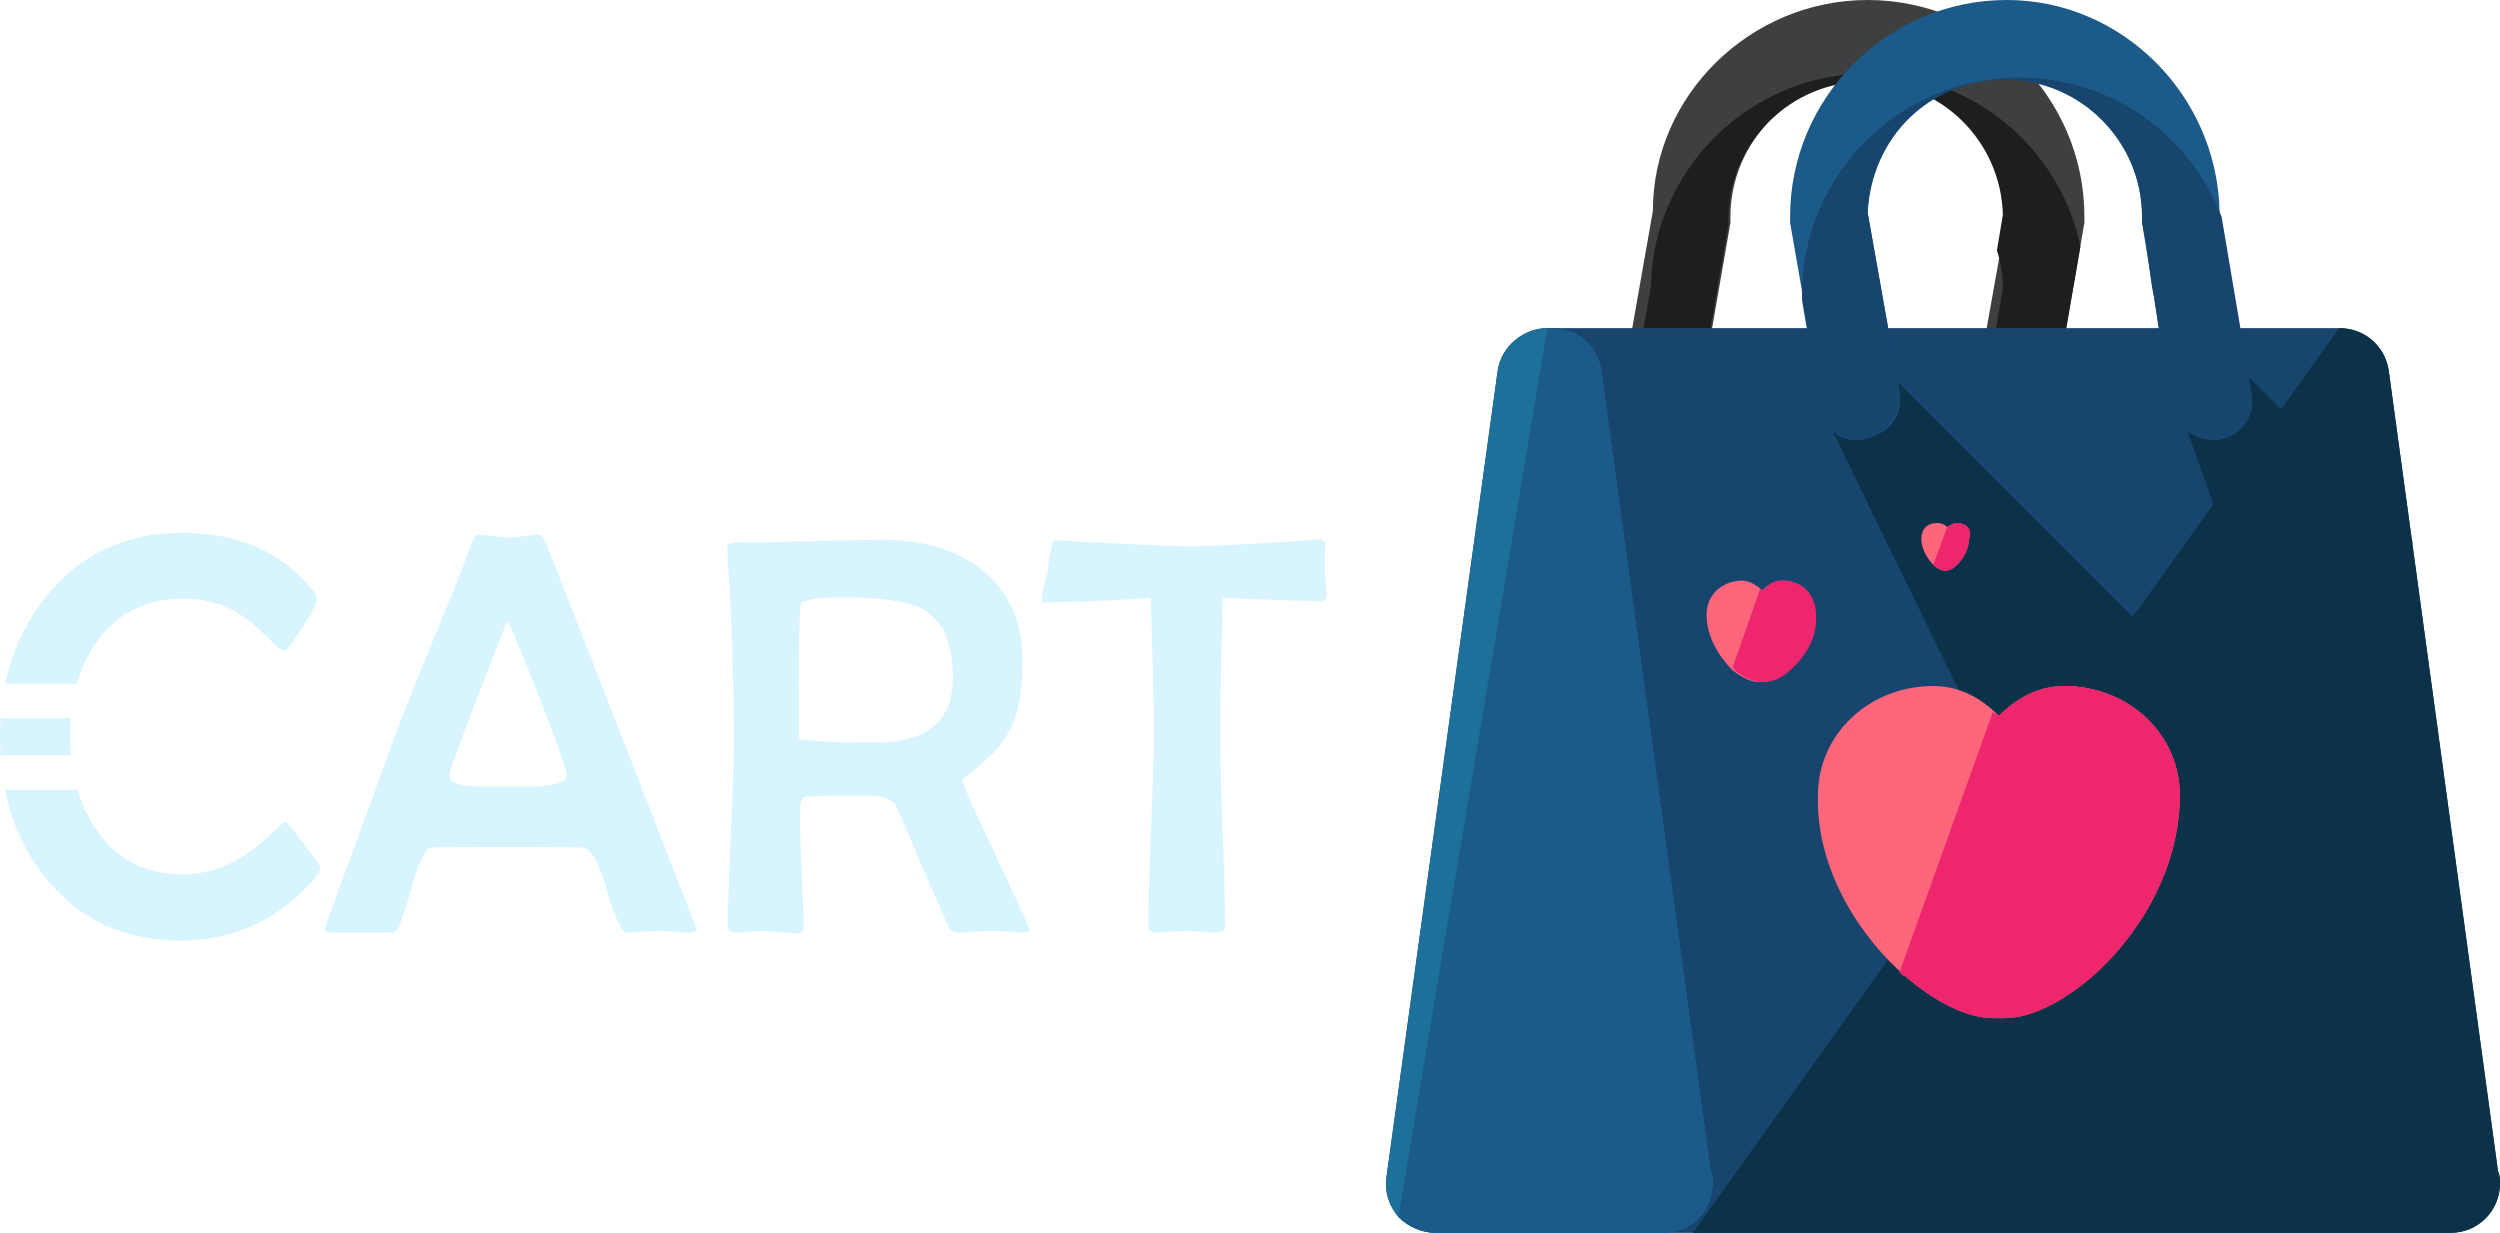<?xml version="1.0" encoding="UTF-8" standalone="no"?>
<!-- Uploaded to: SVG Repo, www.svgrepo.com, Generator: SVG Repo Mixer Tools -->

<svg
   height="800"
   width="1622.243"
   version="1.1"
   id="Layer_1"
   viewBox="0 0 1005.79 496"
   xml:space="preserve"
   sodipodi:docname="shopping-bag-svgrepo-com (5).svg"
   inkscape:version="1.2.2 (732a01da63, 2022-12-09)"
   xmlns:inkscape="http://www.inkscape.org/namespaces/inkscape"
   xmlns:sodipodi="http://sodipodi.sourceforge.net/DTD/sodipodi-0.dtd"
   xmlns="http://www.w3.org/2000/svg"
   xmlns:svg="http://www.w3.org/2000/svg"><defs
   id="defs41" /><sodipodi:namedview
   id="namedview39"
   pagecolor="#505050"
   bordercolor="#eeeeee"
   borderopacity="1"
   inkscape:showpageshadow="0"
   inkscape:pageopacity="0"
   inkscape:pagecheckerboard="0"
   inkscape:deskcolor="#505050"
   showgrid="false"
   inkscape:zoom="0.2435099"
   inkscape:cx="-24.639656"
   inkscape:cy="550.28564"
   inkscape:window-width="1366"
   inkscape:window-height="705"
   inkscape:window-x="-8"
   inkscape:window-y="-8"
   inkscape:window-maximized="1"
   inkscape:current-layer="Layer_1" />
<path
   style="fill:#3e3f3f"
   d="m 809.79,176.8 c -0.8,0 -1.6,0 -2.4,0 -8.8,-1.6 -14.4,-9.6 -12.8,-18.4 l 12.8,-72 c -1.6,-30.4 -25.6,-54.4 -56,-54.4 -30.4,0 -55.2,24.8 -55.2,55.2 0,0.8 0,1.6 0,2.4 l -12.8,73.6 c -1.6,8.8 -9.6,14.4 -18.4,12.8 -8.8,-1.6 -14.4,-9.6 -12.8,-18.4 l 12.8,-72.8 c 0,-46.4 39.2,-84.8 86.4,-84.8 48,0 87.2,39.2 87.2,87.2 0,0.8 0,1.6 0,2.4 l -12.8,73.6 c -1.6,8 -8,13.6 -16,13.6 z"
   id="path2" />
<path
   style="fill:#1d1e1e"
   d="m 807.39,176.8 c 0.8,0 1.6,0 2.4,0 8,0 14.4,-5.6 16,-12.8 l 11.2,-64.8 c -8,-39.2 -43.2,-69.6 -85.6,-69.6 -47.2,0 -86.4,38.4 -87.2,85.6 l -9.6,55.2 c 2.4,3.2 5.6,5.6 9.6,6.4 8.8,1.6 16.8,-4 18.4,-12.8 l 12.8,-73.6 c 0,-0.8 0,-1.6 0,-2.4 0,-30.4 24.8,-55.2 55.2,-55.2 30.4,0 54.4,24 55.2,53.6 l -2.4,14.4 c 1.6,4.8 2.4,9.6 2.4,15.2 l -9.6,55.2 c 3.2,2.4 6.4,4.8 11.2,5.6 z"
   id="path4" />
<path
   style="fill:#18456d"
   d="M 1004.99,471.2 960.99,148.8 c -1.6,-9.6 -9.6,-16.8 -20,-16.8 h -318.4 c -9.6,0 -18.4,7.2 -20,16.8 l -44.8,324.8 c -0.8,5.6 0.8,11.2 4.8,16 4,4 9.6,6.4 15.2,6.4 h 408 v 0 c 11.2,0 20,-8.8 20,-20 0,-1.6 0,-3.2 -0.8,-4.8 z"
   id="path6" />
<g
   id="g14"
   transform="translate(533.69)">
	<polygon
   style="fill:#0b3249"
   points="344.9,169.6 416.9,370.4 436.9,217.6 366.5,147.2 "
   id="polygon8" />
	<polygon
   style="fill:#0b3249"
   points="201.7,169.6 223.3,147.2 357.7,281.6 336.1,445.6 "
   id="polygon10" />
	<path
   style="fill:#0b3249"
   d="m 147.3,496 h 304.8 v 0 c 11.2,0 20,-8.8 20,-20 0,-1.6 0,-3.2 -0.8,-4.8 l -44,-322.4 c -1.6,-9.6 -9.6,-16.8 -20,-16.8"
   id="path12" />
</g>
<path
   style="fill:#1d7099"
   d="m 688.99,476 c 0,-1.6 0,-3.2 -0.8,-4.8 l -44,-322.4 c -1.6,-9.6 -9.6,-16.8 -20,-16.8 h -1.6 c -9.6,0 -18.4,7.2 -20,16.8 l -44.8,324.8 c -0.8,5.6 0.8,11.2 4.8,16 4,4 9.6,6.4 15.2,6.4 h 91.2 v 0 c 11.2,0 20,-8.8 20,-20 z"
   id="path16" />
<g
   id="g22"
   transform="translate(533.69)">
	<path
   style="fill:#1b5a89"
   d="m 28.9,489.6 c 4,4 9.6,6.4 15.2,6.4 h 91.2 v 0 c 11.2,0 20,-8.8 20,-20 0,-1.6 0,-3.2 -0.8,-4.8 l -44,-322.4 c -1.6,-9.6 -9.6,-16.8 -20,-16.8 h -1.6"
   id="path18" />
	<path
   style="fill:#1b5a89"
   d="m 356.1,176.8 c -7.2,0 -14.4,-5.6 -16,-12.8 l -12,-74.4 c 0,-0.8 0,-1.6 0,-2.4 0,-30.4 -24.8,-55.2 -55.2,-55.2 -30.4,0 -54.4,24 -55.2,53.6 l 12.8,72 c 1.6,8.8 -4,16.8 -12.8,18.4 -8.8,1.6 -16.8,-4 -18.4,-12.8 L 186.5,89.6 c 0,-0.8 0,-1.6 0,-2.4 0,-48 39.2,-87.2 87.2,-87.2 46.4,0 84.8,38.4 85.6,85.6 l 12.8,72.8 c 1.6,8.8 -4,16.8 -12.8,18.4 -0.8,0 -1.6,0 -3.2,0 z"
   id="path20" />
</g>
<path
   style="fill:#18456d"
   d="m 893.79,87.2 c -12.8,-32.8 -44,-56 -81.6,-56 -48,0 -87.2,39.2 -87.2,87.2 v 2.4 l 8,47.2 c 3.2,6.4 9.6,10.4 16.8,8.8 8.8,-1.6 16,-10.4 14.4,-19.2 l -12.8,-72 c 1.6,-30.4 24.8,-53.6 55.2,-53.6 30.4,0 55.2,24.8 55.2,55.2 v 2.4 c 2.9,13.736 3.089,22.545 4.901,30.384 l 6.4,44 c 2.4,5.6 7.276,12.816 16.699,12.816 h 3.2 c 8.8,-1.6 14.4,-9.6 12.8,-18.4 z"
   id="path24"
   sodipodi:nodetypes="csscccccsscccsccc" />
<path
   style="fill:#ff667c"
   d="m 830.59,276 c -9.6,0 -18.4,4 -26.4,12 -8,-8 -16.8,-12 -26.4,-12 -25.6,0 -46.4,19.2 -46.4,44 -0.8,30.4 17.6,57.6 35.2,72.8 12,10.4 24.8,16.8 35.2,16.8 0.8,0 1.6,0 2.4,0 0.8,0 1.6,0 2.4,0 10.4,0 23.2,-6.4 35.2,-16.8 17.6,-15.2 35.2,-42.4 35.2,-72.8 0,-24.8 -20.8,-44 -46.4,-44 z"
   id="path26" />
<path
   style="fill:#ed266e"
   d="m 830.59,276 c -9.6,0 -18.4,4 -26.4,12 -0.8,-0.8 -1.6,-0.8 -2.4,-1.6 l -37.6,104.8 c 0.8,0.8 1.6,1.6 2.4,1.6 12,10.4 24.8,16.8 35.2,16.8 0.8,0 1.6,0 2.4,0 0.8,0 1.6,0 2.4,0 10.4,0 23.2,-6.4 35.2,-16.8 17.6,-15.2 35.2,-42.4 35.2,-72.8 0,-24.8 -20.8,-44 -46.4,-44 z"
   id="path28" />
<path
   style="fill:#ff667c"
   d="m 716.99,233.6 c -3.2,0 -5.6,1.6 -8,4 -2.4,-2.4 -5.6,-4 -8,-4 -8,0 -14.4,5.6 -14.4,13.6 0,9.6 5.6,17.6 10.4,22.4 4,3.2 8,4.8 10.4,4.8 h 0.8 0.8 c 3.2,0 7.2,-1.6 10.4,-4.8 5.6,-4.8 11.2,-12.8 10.4,-22.4 0.8,-8 -4.8,-13.6 -12.8,-13.6 z"
   id="path30" />
<path
   style="fill:#ed266e"
   d="m 716.99,233.6 c -3.2,0 -5.6,1.6 -8,4 0,0 -0.8,0 -0.8,-0.8 l -11.2,32 c 0,0 0.8,0 0.8,0.8 4,3.2 8,4.8 10.4,4.8 h 0.8 0.8 c 3.2,0 7.2,-1.6 10.4,-4.8 5.6,-4.8 11.2,-12.8 10.4,-22.4 0,-8 -5.6,-13.6 -13.6,-13.6 z"
   id="path32" />
<path
   style="fill:#ff667c"
   d="m 787.39,210.4 c -1.6,0 -2.4,0.8 -4,1.6 -0.8,-0.8 -2.4,-1.6 -4,-1.6 -4,0 -6.4,2.4 -6.4,6.4 0,4 2.4,8 4.8,10.4 1.6,1.6 3.2,2.4 4.8,2.4 v 0 0 c 1.6,0 3.2,-0.8 4.8,-2.4 2.4,-2.4 4.8,-6.4 4.8,-10.4 1.6,-4 -1.6,-6.4 -4.8,-6.4 z"
   id="path34" />
<path
   style="fill:#ed266e"
   d="m 787.39,210.4 c -1.6,0 -2.4,0.8 -4,1.6 v 0 l -5.6,15.2 v 0 c 1.6,1.6 3.2,2.4 4.8,2.4 v 0 0 c 1.6,0 3.2,-0.8 4.8,-2.4 2.4,-2.4 4.8,-6.4 4.8,-10.4 1.6,-4 -1.6,-6.4 -4.8,-6.4 z"
   id="path36" />
<path
   id="path567"
   style="font-size:229.718px;font-family:'Berlin Sans FB';-inkscape-font-specification:'Berlin Sans FB';opacity:0.403;fill:#00bdff;fill-opacity:0.387;stroke-width:41.659"
   d="m 73.133,214.349 c -22.359,0 -40.344,8.301 -53.953,24.902 -8.534,10.281 -14.203,22.237 -17.042,35.849 h 28.813 c 1.832,-6.45 4.598,-12.231 8.307,-17.341 8.226,-11.291 19.741,-16.937 34.547,-16.937 7.777,0 14.882,1.832 21.312,5.496 3.888,2.243 8.038,5.608 12.45,10.094 3.589,3.664 5.871,5.496 6.843,5.496 0.823,0 3.215,-3.103 7.178,-9.31 3.963,-6.281 5.944,-10.058 5.944,-11.33 0,-1.047 -0.598,-2.356 -1.795,-3.926 C 113.326,222.014 95.791,214.349 73.133,214.349 Z M 0.265,288.895 C 0.094,291.442 0,294.034 0,296.681 c 0,2.455 0.087,4.857 0.231,7.224 h 28.39 c -0.234,-2.59 -0.356,-5.259 -0.356,-8.01 0,-2.4 0.1,-4.729 0.28,-7 z m 1.722,28.806 c 2.751,13.803 8.362,25.87 16.857,36.185 13.46,16.376 31.406,24.565 53.839,24.565 21.536,0 39.594,-8.45 54.176,-25.35 1.421,-1.645 2.131,-2.917 2.131,-3.814 0,-0.598 -2.243,-3.85 -6.729,-9.758 -4.487,-5.982 -6.955,-8.974 -7.404,-8.974 -0.374,0 -2.505,1.832 -6.394,5.496 -4.636,4.412 -9.197,7.814 -13.684,10.207 -6.805,3.664 -13.872,5.496 -21.2,5.496 -14.731,0 -26.21,-5.795 -34.435,-17.385 -3.495,-4.972 -6.139,-10.533 -7.95,-16.669 z" /><path
   d="m 280.193,373.851 q 0,1.346 -2.692,1.346 -2.131,0 -6.281,-0.337 -4.038,-0.337 -6.169,-0.337 -2.131,0 -6.394,0.337 -4.262,0.337 -6.394,0.337 -3.141,0 -8.076,-16.937 -4.823,-17.049 -9.871,-17.274 -4.15,-0.224 -21.648,-0.224 H 194.946 q -18.508,0 -21.087,0.224 -4.038,0.337 -8.637,17.274 -4.487,16.937 -6.954,16.937 h -25.238 q -2.243,0 -2.243,-1.57 0,-1.122 1.57,-5.048 l 27.481,-75.152 q 3.477,-9.086 21.087,-52.382 3.141,-7.179 8.525,-21.648 1.346,-4.262 2.916,-4.262 2.131,0 6.281,0.561 4.15,0.561 6.281,0.561 2.019,0 6.057,-0.561 4.15,-0.673 6.057,-0.673 1.01,0 2.804,4.15 2.692,6.281 26.584,67.637 33.762,86.256 33.762,87.042 z M 227.923,311.935 q 0,-3.253 -10.095,-29.163 -9.759,-25.125 -13.797,-32.977 -23.219,59.224 -23.219,62.028 0,3.814 8.525,4.487 0.449,0.112 10.992,0.112 h 11.553 q 16.04,0 16.04,-4.487 z"
   id="path569"
   style="font-size:229.718px;font-family:'Berlin Sans FB';-inkscape-font-specification:'Berlin Sans FB';opacity:0.403;fill:#00bdff;fill-opacity:0.387;stroke-width:41.659" /><path
   d="m 414.121,374.3 q 0,0.897 -1.795,0.897 -2.131,0 -6.506,-0.337 -4.375,-0.337 -6.506,-0.337 -2.356,0 -7.067,0.337 -4.599,0.337 -6.954,0.337 -2.58,0 -3.926,-2.804 -3.589,-7.627 -20.414,-47.222 -1.683,-4.038 -8.188,-4.935 -1.458,-0.112 -10.207,-0.112 -15.479,0 -18.395,0.449 -2.356,0.337 -2.356,5.721 0,7.852 0.673,23.555 0.785,15.591 0.785,23.331 0,2.356 -2.243,2.356 -2.243,0 -6.842,-0.449 -4.487,-0.561 -6.842,-0.561 -1.907,0 -5.833,0.337 -3.926,0.337 -5.833,0.337 -2.804,0 -2.804,-2.58 0,-12.451 1.122,-37.352 1.234,-25.013 1.234,-37.464 0,-35.445 -2.58,-75.601 l -0.112,-1.795 q -0.112,-2.243 4.711,-2.243 9.646,0 28.827,-0.449 19.293,-0.561 28.827,-0.561 24.901,0 39.931,11.89 16.601,13.124 16.601,37.239 0,16.601 -4.487,26.135 -4.711,10.095 -17.498,19.181 -2.131,1.458 -2.131,2.804 0,1.57 13.348,29.836 13.46,28.266 13.46,30.061 z M 383.387,272.565 q 0,-20.302 -11.665,-27.144 -8.637,-5.048 -31.07,-5.048 -18.171,0 -18.508,2.916 -0.785,6.057 -0.785,32.416 v 21.424 q 0.337,0.224 1.458,0.449 2.019,0.224 6.618,0.561 10.656,0.561 22.994,0.561 30.958,0 30.958,-26.135 z"
   id="path571"
   style="font-size:229.718px;font-family:'Berlin Sans FB';-inkscape-font-specification:'Berlin Sans FB';opacity:0.403;fill:#00bdff;fill-opacity:0.387;stroke-width:41.659" /><path
   d="m 533.691,239.027 q 0,2.916 -2.019,2.916 -3.141,0 -39.707,-1.346 -1.01,34.211 -1.01,54.85 0,12.899 0.897,38.698 1.01,25.798 1.01,38.698 0,2.356 -3.253,2.356 -2.019,0 -6.169,-0.337 -4.15,-0.337 -6.281,-0.337 -2.019,0 -6.169,0.337 -4.15,0.337 -6.169,0.337 -2.804,0 -2.804,-2.804 0,-12.787 1.01,-38.361 1.122,-25.686 1.122,-38.585 0,-19.966 -1.234,-54.85 -28.939,1.795 -42.399,1.795 -1.346,0 -1.346,-1.122 0,-2.019 1.01,-5.833 1.234,-4.935 1.458,-5.833 0.224,-3.926 1.57,-10.88 0.561,-1.458 1.907,-1.458 l 1.346,0.112 q 39.707,2.356 52.382,2.356 11.217,0 36.679,-1.683 17.386,-1.122 14.47,-1.122 2.916,0 3.253,2.019 -0.224,-1.234 -0.224,10.88 0,1.458 0.337,4.599 0.337,3.029 0.337,4.599 z"
   id="path573"
   style="font-size:229.718px;font-family:'Berlin Sans FB';-inkscape-font-specification:'Berlin Sans FB';opacity:0.403;fill:#00bdff;fill-opacity:0.387;stroke-width:41.659" /><path
   id="path639"
   style="opacity:0.403;fill:#00bdff;fill-opacity:0.387;stroke-width:2.131"
   d="m -377.353,280.501 h 154.05 c 0.964,0 1.741,0.776 1.741,1.741 v 10.313 c 0,0.964 -0.776,1.741 -1.741,1.741 H -377.353 c -0.964,0 -1.741,-0.776 -1.741,-1.741 V 282.242 c 0,-0.964 0.776,-1.741 1.741,-1.741 z m 0,-28.806 h 154.05 c 0.964,0 1.741,0.776 1.741,1.741 v 10.313 c 0,0.964 -0.776,1.741 -1.741,1.741 H -377.353 c -0.964,0 -1.741,-0.776 -1.741,-1.741 v -10.313 c 0,-0.964 0.776,-1.741 1.741,-1.741 z" /></svg>
